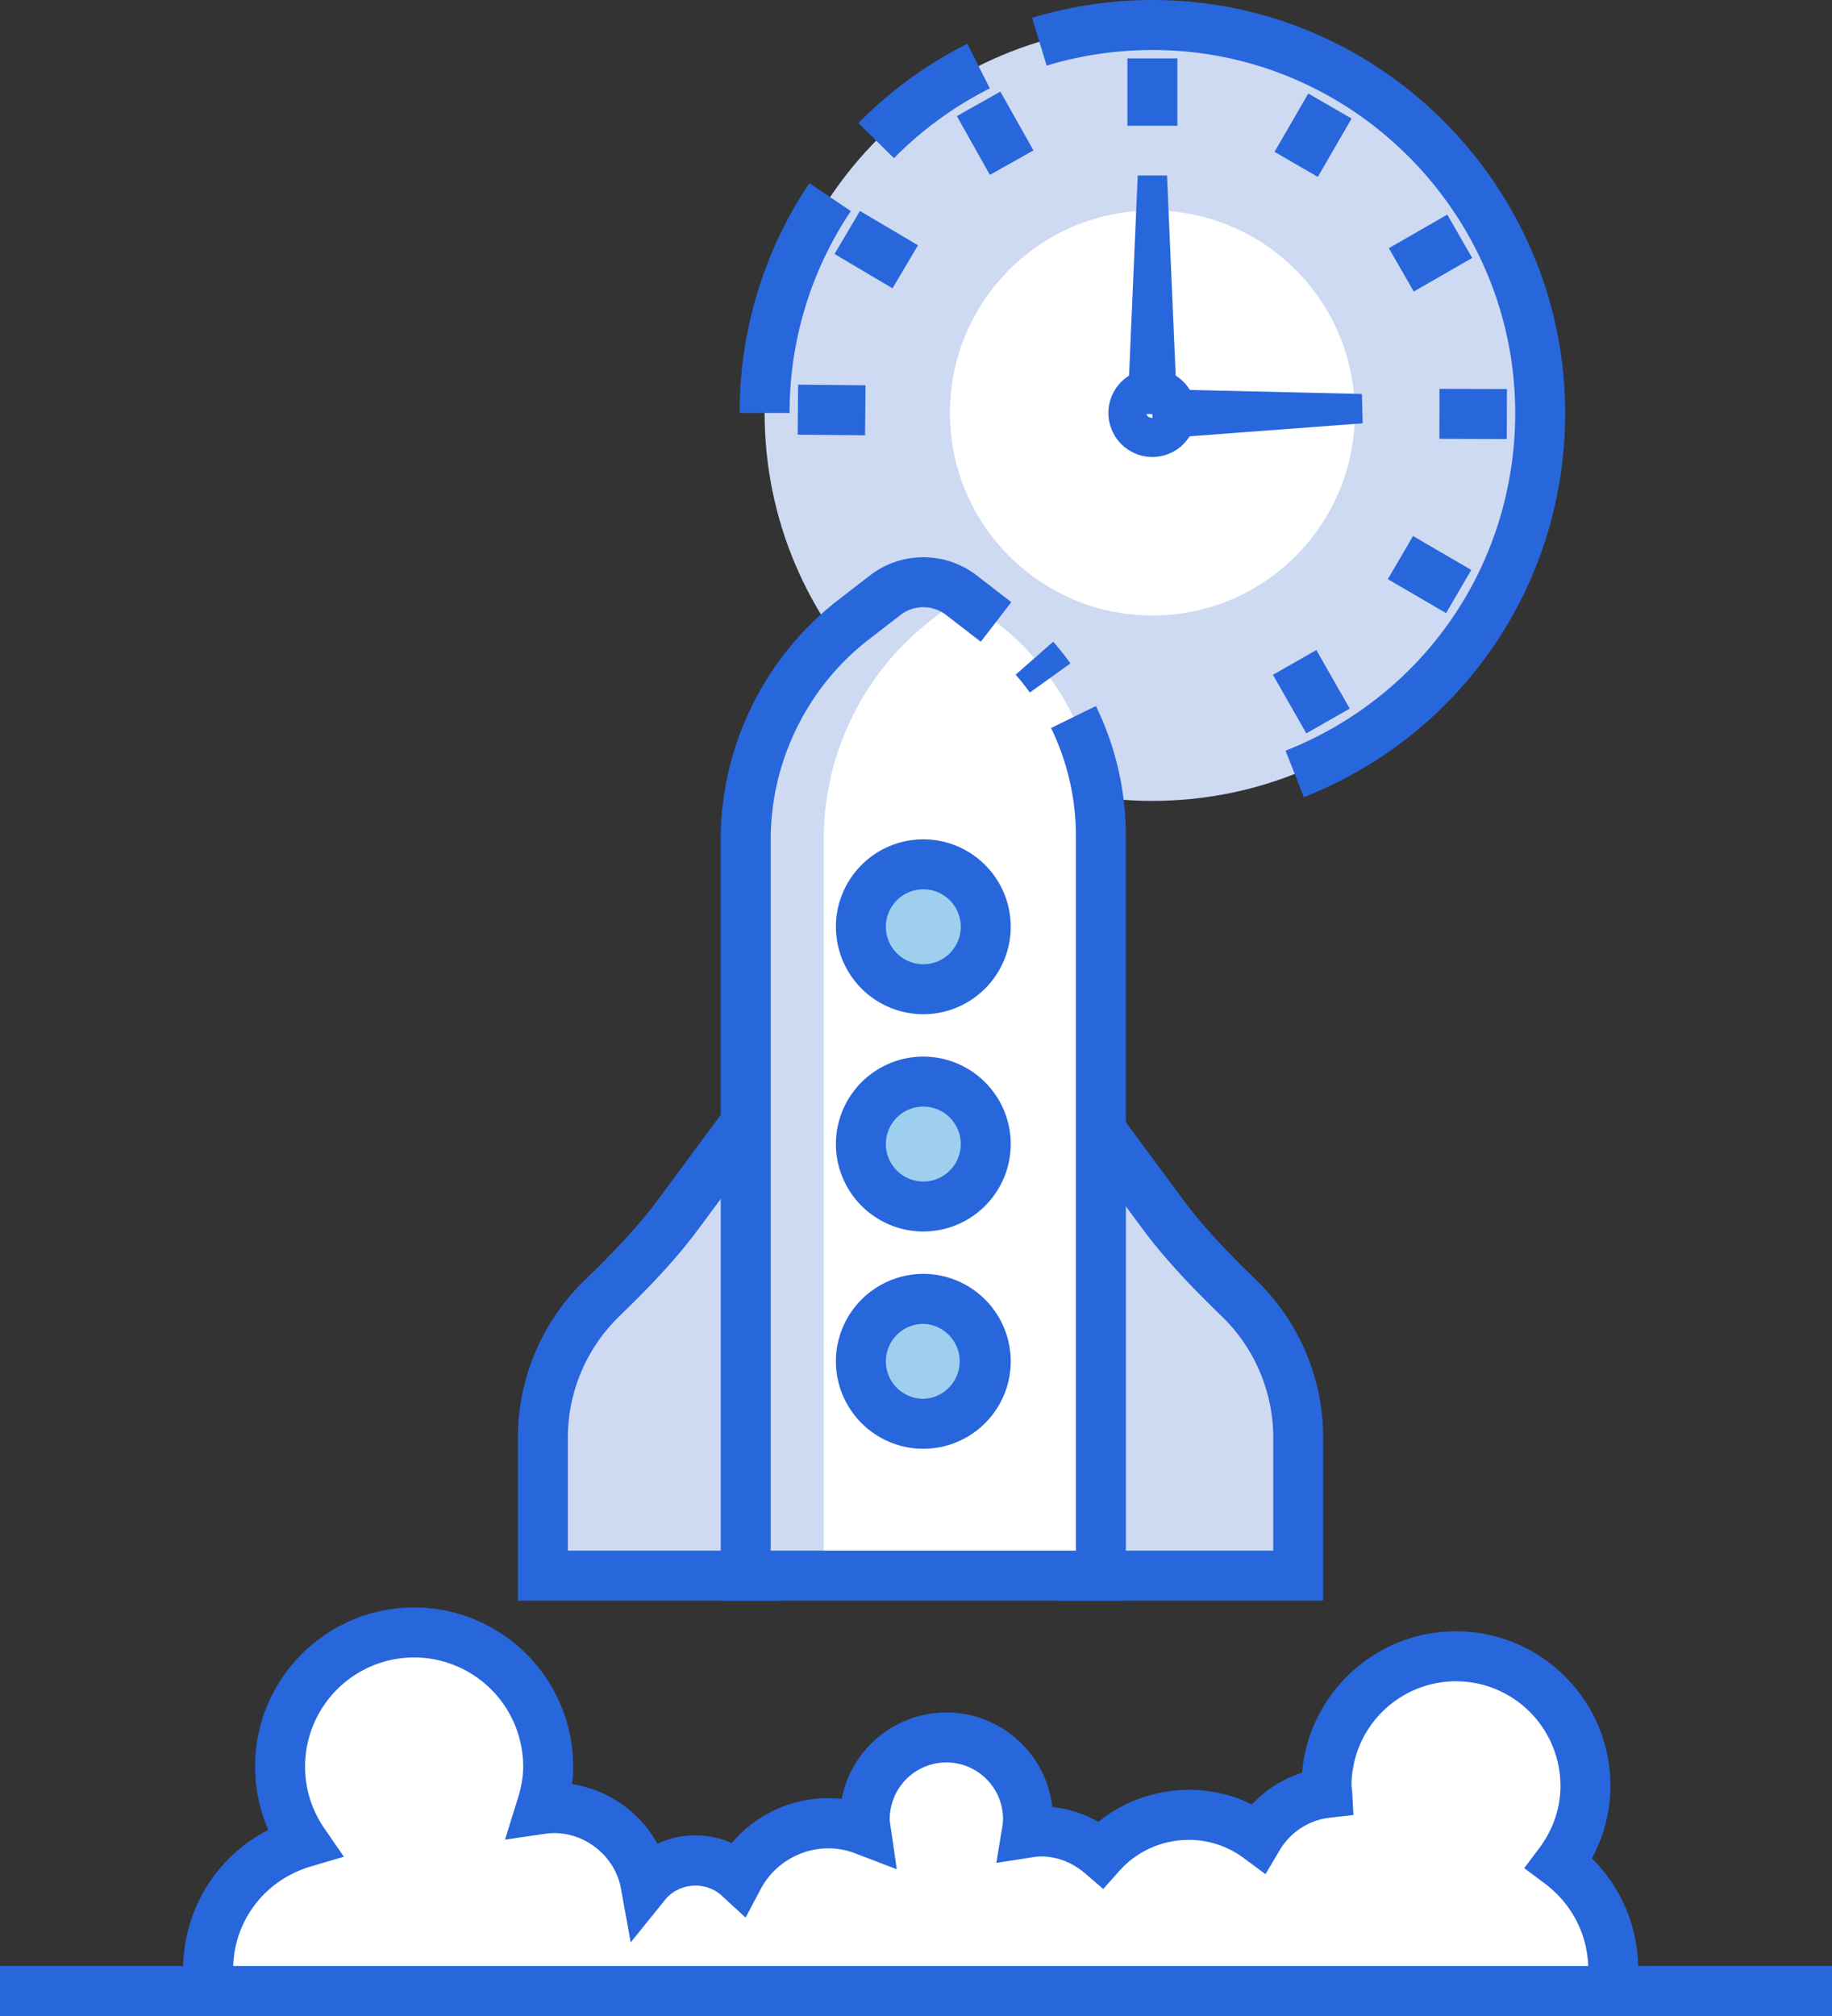 <svg width="110" height="121" viewBox="0 0 110 121" xmlns="http://www.w3.org/2000/svg"><rect x="0" y="0" width="110" height="121" fill="#333333" stroke="none"/><title>Page 1</title><g fill="none" fill-rule="evenodd"><path d="M92.477 24.786c0 12.86-10.424 23.284-23.284 23.284S45.91 37.646 45.91 24.786 56.333 1.502 69.193 1.502s23.284 10.424 23.284 23.284z" fill="#CEDAF2"/><path d="M81.349 24.786c0 6.714-5.442 12.156-12.156 12.156-6.712 0-12.156-5.442-12.156-12.156S62.48 12.63 69.193 12.63c6.714 0 12.156 5.442 12.156 12.156" fill="#FFF"/><path d="M69.194 24.428a.36.36 0 0 0-.36.358c0 .394.718.394.718 0a.358.358 0 0 0-.358-.358m0 3a2.645 2.645 0 0 1-2.642-2.642 2.645 2.645 0 0 1 2.642-2.644 2.645 2.645 0 0 1 2.64 2.644 2.644 2.644 0 0 1-2.64 2.642" fill="#2866DC"/><path d="M78.29 47.847l-1.102-2.79c8.378-3.308 13.79-11.264 13.79-20.272 0-11.336-8.844-20.878-20.134-21.722-2.682-.2-5.43.094-8 .876l-.874-2.868a24.94 24.94 0 0 1 9.1-1c12.846.96 22.908 11.818 22.908 24.714 0 10.248-6.158 19.3-15.688 23.062M53.678 9.493l-2.136-2.106a24.817 24.817 0 0 1 6.542-4.762l1.348 2.68a21.887 21.887 0 0 0-5.754 4.188m-6.269 15.293h-3c0-4.938 1.448-9.706 4.188-13.792l2.492 1.674a21.666 21.666 0 0 0-3.68 12.118" fill="#2866DC"/><path fill="#2866DC" d="M67.694 7.548h3V3.502h-3zm11.432 3.07l-2.598-1.504 2.028-3.502 2.598 1.504zm5.761 6.88l-1.496-2.602L86.9 12.88l1.496 2.602zm5.586 8.853l-4.046-.012.006-3 4.048.012zM86.827 36.8l-3.496-2.038 1.512-2.59 3.496 2.036zm-8.389 7.216l-2.006-3.514 2.606-1.488 2.006 3.516zm-26.496-17.89l-4.046-.038.026-3 4.048.038zm1.648-8.822l-3.481-2.06 1.526-2.582 3.484 2.06zm5.848-6.808l-1.984-3.528 2.612-1.47 1.986 3.528zm8.255 14.356l.62-14.318h1.76l.62 14.318z"/><path fill="#2866DC" d="M69.154 23.352l12.62.294.046 1.762-12.588.942z"/><path d="M32.597 94.57H45.55V66.356l-4.78 6.466c-1.376 1.862-2.992 3.516-4.654 5.128a11.592 11.592 0 0 0-3.52 8.32v8.3zm45.352 0H64.995V66.356l4.78 6.466c1.376 1.862 2.992 3.516 4.654 5.128a11.592 11.592 0 0 1 3.52 8.32v8.3z" fill="#CEDAF2"/><path d="M66.494 93.07h9.956v-6.8c0-2.715-1.118-5.355-3.068-7.243-1.63-1.582-3.342-3.322-4.812-5.312l-2.076-2.806v22.16zm12.956 3H63.494V61.802l7.488 10.128c1.342 1.818 2.952 3.448 4.49 4.942a13.153 13.153 0 0 1 3.978 9.396v9.8zm-45.354-3h9.954V70.91l-2.074 2.805c-1.472 1.99-3.182 3.73-4.814 5.312a10.14 10.14 0 0 0-3.066 7.242v6.8zm12.954 3H31.096v-9.8a13.16 13.16 0 0 1 3.976-9.397c1.54-1.494 3.15-3.124 4.492-4.942l7.486-10.128V96.07z" fill="#2866DC"/><path d="M66.103 94.57H44.775V50.374a16.65 16.65 0 0 1 6.47-13.176l1.906-1.47a3.743 3.743 0 0 1 4.578 0l2.076 1.604a16.203 16.203 0 0 1 6.298 12.822V94.57z" fill="#FFF"/><path d="M55.932 37.198l1.85-1.43-.054-.042a3.749 3.749 0 0 0-4.578 0l-1.904 1.472a16.646 16.646 0 0 0-6.472 13.176V94.57h4.688V50.374a16.65 16.65 0 0 1 6.47-13.176" fill="#CEDAF2"/><path d="M67.602 96.07H43.276V50.372c0-5.582 2.636-10.95 7.054-14.362l1.904-1.472a5.252 5.252 0 0 1 6.412 0l2.076 1.604-1.832 2.376-2.078-1.604a2.24 2.24 0 0 0-2.744-.002l-1.906 1.472c-3.686 2.846-5.886 7.328-5.886 11.988V93.07h18.326V50.155c0-2.226-.518-4.46-1.494-6.46l2.696-1.318a17.813 17.813 0 0 1 1.798 7.778V96.07z" fill="#2866DC"/><path d="M61.834 41.567a14.104 14.104 0 0 0-.85-1.074l2.254-1.976c.368.416.71.85 1.034 1.3l-2.438 1.75z" fill="#2866DC"/><path d="M59.188 55.625a3.748 3.748 0 1 1-7.5 0 3.748 3.748 0 0 1 7.5 0m0 13.041a3.748 3.748 0 1 1-7.5 0 3.748 3.748 0 0 1 7.5 0m0 13.041a3.748 3.748 0 1 1-7.5 0 3.748 3.748 0 0 1 7.5 0" fill="#9ECFEF"/><path d="M55.44 53.376a2.252 2.252 0 0 0-2.25 2.248c0 1.24 1.01 2.25 2.25 2.25s2.248-1.01 2.248-2.25a2.25 2.25 0 0 0-2.248-2.248m0 7.498a5.257 5.257 0 0 1-5.25-5.25 5.255 5.255 0 0 1 5.25-5.248 5.254 5.254 0 0 1 5.248 5.248 5.255 5.255 0 0 1-5.248 5.25m0 5.543a2.252 2.252 0 0 0-2.25 2.248c0 1.24 1.01 2.25 2.25 2.25s2.248-1.01 2.248-2.25a2.25 2.25 0 0 0-2.248-2.248m0 7.498a5.257 5.257 0 0 1-5.25-5.25 5.255 5.255 0 0 1 5.25-5.248 5.254 5.254 0 0 1 5.248 5.248 5.255 5.255 0 0 1-5.248 5.25m0 5.543c-1.24 0-2.25 1.01-2.25 2.25s1.01 2.248 2.25 2.248a2.25 2.25 0 0 0 0-4.498m0 7.498a5.255 5.255 0 0 1-5.25-5.248 5.257 5.257 0 0 1 5.25-5.25 5.255 5.255 0 0 1 5.248 5.25 5.254 5.254 0 0 1-5.248 5.248" fill="#2866DC"/><path d="M96.863 118.216c0-2.626-1.284-4.936-3.24-6.392.974-1.298 1.572-2.894 1.572-4.642a7.773 7.773 0 1 0-15.546 0c0 .146.036.282.044.424a5.546 5.546 0 0 0-4.152 2.688 7.001 7.001 0 0 0-4.182-1.396c-2.098 0-3.964.932-5.258 2.384-.976-.836-2.226-1.358-3.612-1.358-.29 0-.568.042-.846.084.046-.268.082-.542.082-.826a4.9 4.9 0 1 0-9.802 0c0 .24.038.468.072.698a6.067 6.067 0 0 0-2.292-.454c-2.33 0-4.33 1.326-5.35 3.25a3.827 3.827 0 0 0-2.604-1.03 3.83 3.83 0 0 0-2.986 1.444 5.574 5.574 0 0 0-5.482-4.584c-.28 0-.55.042-.82.082.272-.808.454-1.658.454-2.56a8.05 8.05 0 0 0-16.098 0 8.01 8.01 0 0 0 1.422 4.56c-3.308.976-5.738 4.002-5.738 7.628h84.362z" fill="#FFF"/><path d="M98.363 118.216h-3c0-2.05-.96-3.942-2.636-5.19l-1.208-.9.904-1.202c.832-1.108 1.272-2.402 1.272-3.742a6.28 6.28 0 0 0-6.274-6.272 6.28 6.28 0 0 0-6.272 6.272l.04.342.076 1.412-1.404.16a4.033 4.033 0 0 0-3.03 1.964l-.846 1.428-1.334-.986c-2.294-1.698-5.546-1.336-7.43.778l-.978 1.098-1.116-.958c-.534-.454-1.422-.996-2.638-.996-.212 0-.416.036-.616.068l-2.05.318.338-2.048c.034-.188.064-.38.064-.58 0-1.874-1.526-3.4-3.402-3.4a3.405 3.405 0 0 0-3.4 3.4c0 .142.026.278.046.412l.378 2.598-2.42-.924c-2.172-.884-4.668.07-5.748 2.11l-.912 1.716-1.43-1.316c-.972-.896-2.578-.778-3.41.256l-2.058 2.55-.584-3.226c-.382-2.124-2.466-3.602-4.544-3.296l-2.418.354.716-2.308c.252-.75.374-1.43.374-2.08a6.554 6.554 0 0 0-6.548-6.548 6.554 6.554 0 0 0-6.548 6.548c0 1.326.4 2.608 1.158 3.71l1.172 1.702-1.986.586c-2.788.822-4.662 3.312-4.662 6.19h-3a9.371 9.371 0 0 1 5.11-8.384 9.491 9.491 0 0 1-.792-3.804c0-5.266 4.282-9.548 9.548-9.548s9.548 4.282 9.548 9.548c0 .35-.02.702-.066 1.056a7.07 7.07 0 0 1 5.124 3.578 5.388 5.388 0 0 1 4.466-.04c1.6-1.904 4.088-2.936 6.602-2.65a6.408 6.408 0 0 1 6.284-5.19c3.286 0 6 2.486 6.36 5.676.97.1 1.912.404 2.77.892 2.548-2.098 6.272-2.53 9.21-1.044a6.97 6.97 0 0 1 3.018-1.906c.398-4.748 4.392-8.49 9.24-8.49 5.114 0 9.274 4.16 9.274 9.272 0 1.53-.38 3.012-1.11 4.356a9.36 9.36 0 0 1 2.778 6.678" fill="#2866DC"/><path fill="#2866DC" d="M0 118h110v3H0z"/></g></svg>